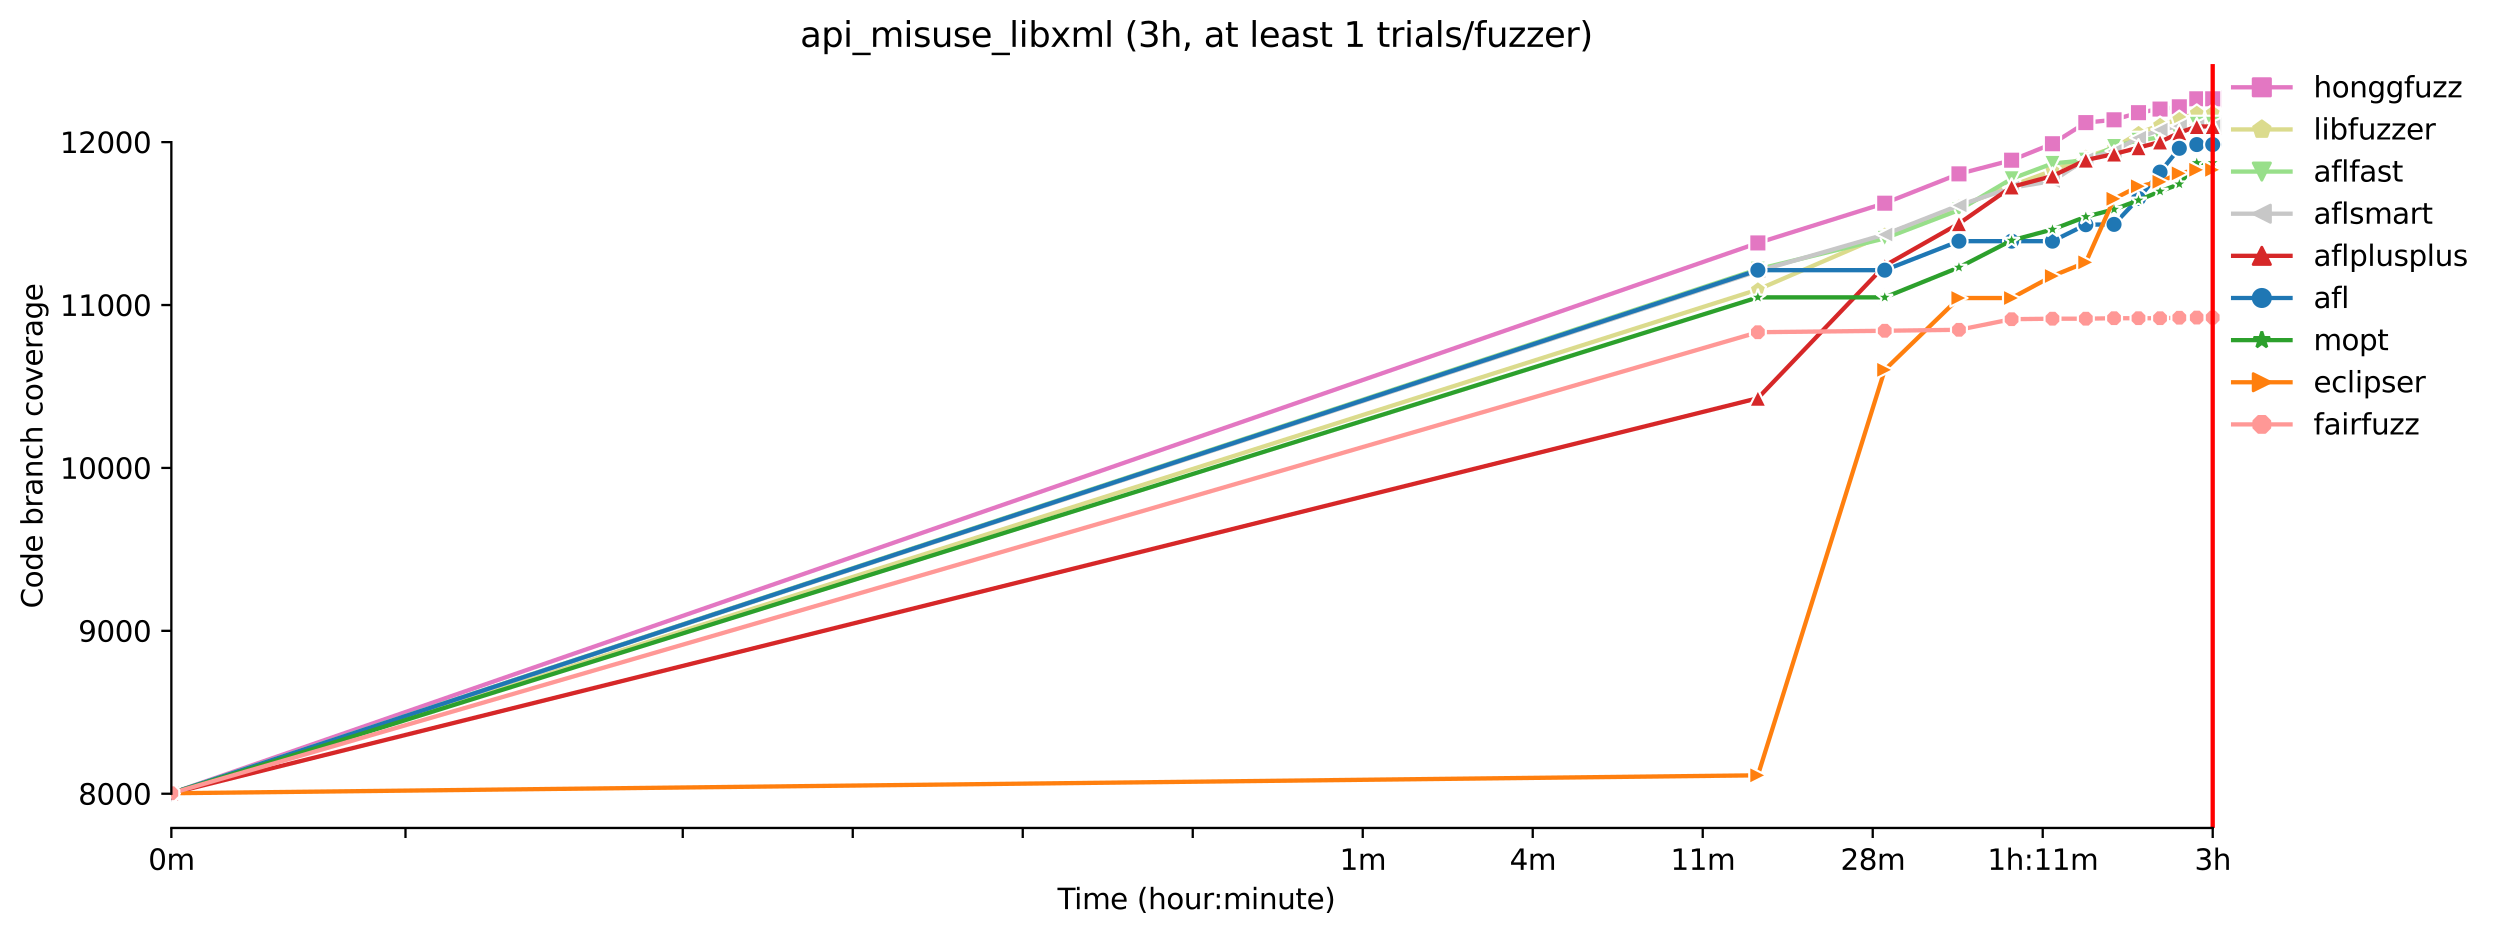 <?xml version="1.0" encoding="utf-8" standalone="no"?>
<!DOCTYPE svg PUBLIC "-//W3C//DTD SVG 1.1//EN"
  "http://www.w3.org/Graphics/SVG/1.1/DTD/svg11.dtd">
<svg xmlns:xlink="http://www.w3.org/1999/xlink" width="870.904pt" height="325.986pt" viewBox="0 0 870.904 325.986" xmlns="http://www.w3.org/2000/svg" version="1.1">
 <defs>
  <style type="text/css">*{stroke-linejoin: round; stroke-linecap: butt}</style>
 </defs>
 <g id="figure_1">
  <g id="patch_1">
   <path d="M 0 325.986 
L 870.904 325.986 
L 870.904 0 
L 0 0 
z
" style="fill: #ffffff"/>
  </g>
  <g id="axes_1">
   <g id="patch_2">
    <path d="M 59.691 288.43 
L 773.931 288.43 
L 773.931 22.318 
L 59.691 22.318 
z
" style="fill: #ffffff"/>
   </g>
   <g id="PolyCollection_1"/>
   <g id="PolyCollection_2"/>
   <g id="PolyCollection_3"/>
   <g id="PolyCollection_4"/>
   <g id="PolyCollection_5"/>
   <g id="PolyCollection_6"/>
   <g id="PolyCollection_7"/>
   <g id="PolyCollection_8"/>
   <g id="PolyCollection_9"/>
   <g id="matplotlib.axis_1">
    <g id="xtick_1">
     <g id="line2d_1">
      <defs>
       <path id="m1c92113484" d="M 0 0 
L 0 3.5 
" style="stroke: #000000; stroke-width: 0.8"/>
      </defs>
      <g>
       <use xlink:href="#m1c92113484" x="59.691" y="288.43" style="stroke: #000000; stroke-width: 0.8"/>
      </g>
     </g>
     <g id="text_1">
      <!-- 0m -->
      <g transform="translate(51.639 303.029) scale(0.1 -0.1)">
       <defs>
        <path id="DejaVuSans-30" d="M 2034 4250 
Q 1547 4250 1301 3770 
Q 1056 3291 1056 2328 
Q 1056 1369 1301 889 
Q 1547 409 2034 409 
Q 2525 409 2770 889 
Q 3016 1369 3016 2328 
Q 3016 3291 2770 3770 
Q 2525 4250 2034 4250 
z
M 2034 4750 
Q 2819 4750 3233 4129 
Q 3647 3509 3647 2328 
Q 3647 1150 3233 529 
Q 2819 -91 2034 -91 
Q 1250 -91 836 529 
Q 422 1150 422 2328 
Q 422 3509 836 4129 
Q 1250 4750 2034 4750 
z
" transform="scale(0.016)"/>
        <path id="DejaVuSans-6d" d="M 3328 2828 
Q 3544 3216 3844 3400 
Q 4144 3584 4550 3584 
Q 5097 3584 5394 3201 
Q 5691 2819 5691 2113 
L 5691 0 
L 5113 0 
L 5113 2094 
Q 5113 2597 4934 2840 
Q 4756 3084 4391 3084 
Q 3944 3084 3684 2787 
Q 3425 2491 3425 1978 
L 3425 0 
L 2847 0 
L 2847 2094 
Q 2847 2600 2669 2842 
Q 2491 3084 2119 3084 
Q 1678 3084 1418 2786 
Q 1159 2488 1159 1978 
L 1159 0 
L 581 0 
L 581 3500 
L 1159 3500 
L 1159 2956 
Q 1356 3278 1631 3431 
Q 1906 3584 2284 3584 
Q 2666 3584 2933 3390 
Q 3200 3197 3328 2828 
z
" transform="scale(0.016)"/>
       </defs>
       <use xlink:href="#DejaVuSans-30"/>
       <use xlink:href="#DejaVuSans-6d" x="63.623"/>
      </g>
     </g>
    </g>
    <g id="xtick_2">
     <g id="line2d_2">
      <g>
       <use xlink:href="#m1c92113484" x="141.258" y="288.43" style="stroke: #000000; stroke-width: 0.8"/>
      </g>
     </g>
    </g>
    <g id="xtick_3">
     <g id="line2d_3">
      <g>
       <use xlink:href="#m1c92113484" x="237.847" y="288.43" style="stroke: #000000; stroke-width: 0.8"/>
      </g>
     </g>
    </g>
    <g id="xtick_4">
     <g id="line2d_4">
      <g>
       <use xlink:href="#m1c92113484" x="297.067" y="288.43" style="stroke: #000000; stroke-width: 0.8"/>
      </g>
     </g>
    </g>
    <g id="xtick_5">
     <g id="line2d_5">
      <g>
       <use xlink:href="#m1c92113484" x="356.287" y="288.43" style="stroke: #000000; stroke-width: 0.8"/>
      </g>
     </g>
    </g>
    <g id="xtick_6">
     <g id="line2d_6">
      <g>
       <use xlink:href="#m1c92113484" x="415.507" y="288.43" style="stroke: #000000; stroke-width: 0.8"/>
      </g>
     </g>
    </g>
    <g id="xtick_7">
     <g id="line2d_7">
      <g>
       <use xlink:href="#m1c92113484" x="474.727" y="288.43" style="stroke: #000000; stroke-width: 0.8"/>
      </g>
     </g>
     <g id="text_2">
      <!-- 1m -->
      <g transform="translate(466.675 303.029) scale(0.1 -0.1)">
       <defs>
        <path id="DejaVuSans-31" d="M 794 531 
L 1825 531 
L 1825 4091 
L 703 3866 
L 703 4441 
L 1819 4666 
L 2450 4666 
L 2450 531 
L 3481 531 
L 3481 0 
L 794 0 
L 794 531 
z
" transform="scale(0.016)"/>
       </defs>
       <use xlink:href="#DejaVuSans-31"/>
       <use xlink:href="#DejaVuSans-6d" x="63.623"/>
      </g>
     </g>
    </g>
    <g id="xtick_8">
     <g id="line2d_8">
      <g>
       <use xlink:href="#m1c92113484" x="533.946" y="288.43" style="stroke: #000000; stroke-width: 0.8"/>
      </g>
     </g>
     <g id="text_3">
      <!-- 4m -->
      <g transform="translate(525.895 303.029) scale(0.1 -0.1)">
       <defs>
        <path id="DejaVuSans-34" d="M 2419 4116 
L 825 1625 
L 2419 1625 
L 2419 4116 
z
M 2253 4666 
L 3047 4666 
L 3047 1625 
L 3713 1625 
L 3713 1100 
L 3047 1100 
L 3047 0 
L 2419 0 
L 2419 1100 
L 313 1100 
L 313 1709 
L 2253 4666 
z
" transform="scale(0.016)"/>
       </defs>
       <use xlink:href="#DejaVuSans-34"/>
       <use xlink:href="#DejaVuSans-6d" x="63.623"/>
      </g>
     </g>
    </g>
    <g id="xtick_9">
     <g id="line2d_9">
      <g>
       <use xlink:href="#m1c92113484" x="593.166" y="288.43" style="stroke: #000000; stroke-width: 0.8"/>
      </g>
     </g>
     <g id="text_4">
      <!-- 11m -->
      <g transform="translate(581.933 303.029) scale(0.1 -0.1)">
       <use xlink:href="#DejaVuSans-31"/>
       <use xlink:href="#DejaVuSans-31" x="63.623"/>
       <use xlink:href="#DejaVuSans-6d" x="127.246"/>
      </g>
     </g>
    </g>
    <g id="xtick_10">
     <g id="line2d_10">
      <g>
       <use xlink:href="#m1c92113484" x="652.386" y="288.43" style="stroke: #000000; stroke-width: 0.8"/>
      </g>
     </g>
     <g id="text_5">
      <!-- 28m -->
      <g transform="translate(641.153 303.029) scale(0.1 -0.1)">
       <defs>
        <path id="DejaVuSans-32" d="M 1228 531 
L 3431 531 
L 3431 0 
L 469 0 
L 469 531 
Q 828 903 1448 1529 
Q 2069 2156 2228 2338 
Q 2531 2678 2651 2914 
Q 2772 3150 2772 3378 
Q 2772 3750 2511 3984 
Q 2250 4219 1831 4219 
Q 1534 4219 1204 4116 
Q 875 4013 500 3803 
L 500 4441 
Q 881 4594 1212 4672 
Q 1544 4750 1819 4750 
Q 2544 4750 2975 4387 
Q 3406 4025 3406 3419 
Q 3406 3131 3298 2873 
Q 3191 2616 2906 2266 
Q 2828 2175 2409 1742 
Q 1991 1309 1228 531 
z
" transform="scale(0.016)"/>
        <path id="DejaVuSans-38" d="M 2034 2216 
Q 1584 2216 1326 1975 
Q 1069 1734 1069 1313 
Q 1069 891 1326 650 
Q 1584 409 2034 409 
Q 2484 409 2743 651 
Q 3003 894 3003 1313 
Q 3003 1734 2745 1975 
Q 2488 2216 2034 2216 
z
M 1403 2484 
Q 997 2584 770 2862 
Q 544 3141 544 3541 
Q 544 4100 942 4425 
Q 1341 4750 2034 4750 
Q 2731 4750 3128 4425 
Q 3525 4100 3525 3541 
Q 3525 3141 3298 2862 
Q 3072 2584 2669 2484 
Q 3125 2378 3379 2068 
Q 3634 1759 3634 1313 
Q 3634 634 3220 271 
Q 2806 -91 2034 -91 
Q 1263 -91 848 271 
Q 434 634 434 1313 
Q 434 1759 690 2068 
Q 947 2378 1403 2484 
z
M 1172 3481 
Q 1172 3119 1398 2916 
Q 1625 2713 2034 2713 
Q 2441 2713 2670 2916 
Q 2900 3119 2900 3481 
Q 2900 3844 2670 4047 
Q 2441 4250 2034 4250 
Q 1625 4250 1398 4047 
Q 1172 3844 1172 3481 
z
" transform="scale(0.016)"/>
       </defs>
       <use xlink:href="#DejaVuSans-32"/>
       <use xlink:href="#DejaVuSans-38" x="63.623"/>
       <use xlink:href="#DejaVuSans-6d" x="127.246"/>
      </g>
     </g>
    </g>
    <g id="xtick_11">
     <g id="line2d_11">
      <g>
       <use xlink:href="#m1c92113484" x="711.606" y="288.43" style="stroke: #000000; stroke-width: 0.8"/>
      </g>
     </g>
     <g id="text_6">
      <!-- 1h:11m -->
      <g transform="translate(692.339 303.029) scale(0.1 -0.1)">
       <defs>
        <path id="DejaVuSans-68" d="M 3513 2113 
L 3513 0 
L 2938 0 
L 2938 2094 
Q 2938 2591 2744 2837 
Q 2550 3084 2163 3084 
Q 1697 3084 1428 2787 
Q 1159 2491 1159 1978 
L 1159 0 
L 581 0 
L 581 4863 
L 1159 4863 
L 1159 2956 
Q 1366 3272 1645 3428 
Q 1925 3584 2291 3584 
Q 2894 3584 3203 3211 
Q 3513 2838 3513 2113 
z
" transform="scale(0.016)"/>
        <path id="DejaVuSans-3a" d="M 750 794 
L 1409 794 
L 1409 0 
L 750 0 
L 750 794 
z
M 750 3309 
L 1409 3309 
L 1409 2516 
L 750 2516 
L 750 3309 
z
" transform="scale(0.016)"/>
       </defs>
       <use xlink:href="#DejaVuSans-31"/>
       <use xlink:href="#DejaVuSans-68" x="63.623"/>
       <use xlink:href="#DejaVuSans-3a" x="127.002"/>
       <use xlink:href="#DejaVuSans-31" x="160.693"/>
       <use xlink:href="#DejaVuSans-31" x="224.316"/>
       <use xlink:href="#DejaVuSans-6d" x="287.939"/>
      </g>
     </g>
    </g>
    <g id="xtick_12">
     <g id="line2d_12">
      <g>
       <use xlink:href="#m1c92113484" x="770.825" y="288.43" style="stroke: #000000; stroke-width: 0.8"/>
      </g>
     </g>
     <g id="text_7">
      <!-- 3h -->
      <g transform="translate(764.475 303.029) scale(0.1 -0.1)">
       <defs>
        <path id="DejaVuSans-33" d="M 2597 2516 
Q 3050 2419 3304 2112 
Q 3559 1806 3559 1356 
Q 3559 666 3084 287 
Q 2609 -91 1734 -91 
Q 1441 -91 1130 -33 
Q 819 25 488 141 
L 488 750 
Q 750 597 1062 519 
Q 1375 441 1716 441 
Q 2309 441 2620 675 
Q 2931 909 2931 1356 
Q 2931 1769 2642 2001 
Q 2353 2234 1838 2234 
L 1294 2234 
L 1294 2753 
L 1863 2753 
Q 2328 2753 2575 2939 
Q 2822 3125 2822 3475 
Q 2822 3834 2567 4026 
Q 2313 4219 1838 4219 
Q 1578 4219 1281 4162 
Q 984 4106 628 3988 
L 628 4550 
Q 988 4650 1302 4700 
Q 1616 4750 1894 4750 
Q 2613 4750 3031 4423 
Q 3450 4097 3450 3541 
Q 3450 3153 3228 2886 
Q 3006 2619 2597 2516 
z
" transform="scale(0.016)"/>
       </defs>
       <use xlink:href="#DejaVuSans-33"/>
       <use xlink:href="#DejaVuSans-68" x="63.623"/>
      </g>
     </g>
    </g>
    <g id="text_8">
     <!-- Time (hour:minute) -->
     <g transform="translate(368.404 316.707) scale(0.1 -0.1)">
      <defs>
       <path id="DejaVuSans-54" d="M -19 4666 
L 3928 4666 
L 3928 4134 
L 2272 4134 
L 2272 0 
L 1638 0 
L 1638 4134 
L -19 4134 
L -19 4666 
z
" transform="scale(0.016)"/>
       <path id="DejaVuSans-69" d="M 603 3500 
L 1178 3500 
L 1178 0 
L 603 0 
L 603 3500 
z
M 603 4863 
L 1178 4863 
L 1178 4134 
L 603 4134 
L 603 4863 
z
" transform="scale(0.016)"/>
       <path id="DejaVuSans-65" d="M 3597 1894 
L 3597 1613 
L 953 1613 
Q 991 1019 1311 708 
Q 1631 397 2203 397 
Q 2534 397 2845 478 
Q 3156 559 3463 722 
L 3463 178 
Q 3153 47 2828 -22 
Q 2503 -91 2169 -91 
Q 1331 -91 842 396 
Q 353 884 353 1716 
Q 353 2575 817 3079 
Q 1281 3584 2069 3584 
Q 2775 3584 3186 3129 
Q 3597 2675 3597 1894 
z
M 3022 2063 
Q 3016 2534 2758 2815 
Q 2500 3097 2075 3097 
Q 1594 3097 1305 2825 
Q 1016 2553 972 2059 
L 3022 2063 
z
" transform="scale(0.016)"/>
       <path id="DejaVuSans-20" transform="scale(0.016)"/>
       <path id="DejaVuSans-28" d="M 1984 4856 
Q 1566 4138 1362 3434 
Q 1159 2731 1159 2009 
Q 1159 1288 1364 580 
Q 1569 -128 1984 -844 
L 1484 -844 
Q 1016 -109 783 600 
Q 550 1309 550 2009 
Q 550 2706 781 3412 
Q 1013 4119 1484 4856 
L 1984 4856 
z
" transform="scale(0.016)"/>
       <path id="DejaVuSans-6f" d="M 1959 3097 
Q 1497 3097 1228 2736 
Q 959 2375 959 1747 
Q 959 1119 1226 758 
Q 1494 397 1959 397 
Q 2419 397 2687 759 
Q 2956 1122 2956 1747 
Q 2956 2369 2687 2733 
Q 2419 3097 1959 3097 
z
M 1959 3584 
Q 2709 3584 3137 3096 
Q 3566 2609 3566 1747 
Q 3566 888 3137 398 
Q 2709 -91 1959 -91 
Q 1206 -91 779 398 
Q 353 888 353 1747 
Q 353 2609 779 3096 
Q 1206 3584 1959 3584 
z
" transform="scale(0.016)"/>
       <path id="DejaVuSans-75" d="M 544 1381 
L 544 3500 
L 1119 3500 
L 1119 1403 
Q 1119 906 1312 657 
Q 1506 409 1894 409 
Q 2359 409 2629 706 
Q 2900 1003 2900 1516 
L 2900 3500 
L 3475 3500 
L 3475 0 
L 2900 0 
L 2900 538 
Q 2691 219 2414 64 
Q 2138 -91 1772 -91 
Q 1169 -91 856 284 
Q 544 659 544 1381 
z
M 1991 3584 
L 1991 3584 
z
" transform="scale(0.016)"/>
       <path id="DejaVuSans-72" d="M 2631 2963 
Q 2534 3019 2420 3045 
Q 2306 3072 2169 3072 
Q 1681 3072 1420 2755 
Q 1159 2438 1159 1844 
L 1159 0 
L 581 0 
L 581 3500 
L 1159 3500 
L 1159 2956 
Q 1341 3275 1631 3429 
Q 1922 3584 2338 3584 
Q 2397 3584 2469 3576 
Q 2541 3569 2628 3553 
L 2631 2963 
z
" transform="scale(0.016)"/>
       <path id="DejaVuSans-6e" d="M 3513 2113 
L 3513 0 
L 2938 0 
L 2938 2094 
Q 2938 2591 2744 2837 
Q 2550 3084 2163 3084 
Q 1697 3084 1428 2787 
Q 1159 2491 1159 1978 
L 1159 0 
L 581 0 
L 581 3500 
L 1159 3500 
L 1159 2956 
Q 1366 3272 1645 3428 
Q 1925 3584 2291 3584 
Q 2894 3584 3203 3211 
Q 3513 2838 3513 2113 
z
" transform="scale(0.016)"/>
       <path id="DejaVuSans-74" d="M 1172 4494 
L 1172 3500 
L 2356 3500 
L 2356 3053 
L 1172 3053 
L 1172 1153 
Q 1172 725 1289 603 
Q 1406 481 1766 481 
L 2356 481 
L 2356 0 
L 1766 0 
Q 1100 0 847 248 
Q 594 497 594 1153 
L 594 3053 
L 172 3053 
L 172 3500 
L 594 3500 
L 594 4494 
L 1172 4494 
z
" transform="scale(0.016)"/>
       <path id="DejaVuSans-29" d="M 513 4856 
L 1013 4856 
Q 1481 4119 1714 3412 
Q 1947 2706 1947 2009 
Q 1947 1309 1714 600 
Q 1481 -109 1013 -844 
L 513 -844 
Q 928 -128 1133 580 
Q 1338 1288 1338 2009 
Q 1338 2731 1133 3434 
Q 928 4138 513 4856 
z
" transform="scale(0.016)"/>
      </defs>
      <use xlink:href="#DejaVuSans-54"/>
      <use xlink:href="#DejaVuSans-69" x="57.959"/>
      <use xlink:href="#DejaVuSans-6d" x="85.742"/>
      <use xlink:href="#DejaVuSans-65" x="183.154"/>
      <use xlink:href="#DejaVuSans-20" x="244.678"/>
      <use xlink:href="#DejaVuSans-28" x="276.465"/>
      <use xlink:href="#DejaVuSans-68" x="315.479"/>
      <use xlink:href="#DejaVuSans-6f" x="378.857"/>
      <use xlink:href="#DejaVuSans-75" x="440.039"/>
      <use xlink:href="#DejaVuSans-72" x="503.418"/>
      <use xlink:href="#DejaVuSans-3a" x="542.781"/>
      <use xlink:href="#DejaVuSans-6d" x="576.473"/>
      <use xlink:href="#DejaVuSans-69" x="673.885"/>
      <use xlink:href="#DejaVuSans-6e" x="701.668"/>
      <use xlink:href="#DejaVuSans-75" x="765.047"/>
      <use xlink:href="#DejaVuSans-74" x="828.426"/>
      <use xlink:href="#DejaVuSans-65" x="867.635"/>
      <use xlink:href="#DejaVuSans-29" x="929.158"/>
     </g>
    </g>
   </g>
   <g id="matplotlib.axis_2">
    <g id="ytick_1">
     <g id="line2d_13">
      <defs>
       <path id="m654daf5800" d="M 0 0 
L -3.5 0 
" style="stroke: #000000; stroke-width: 0.8"/>
      </defs>
      <g>
       <use xlink:href="#m654daf5800" x="59.691" y="276.504" style="stroke: #000000; stroke-width: 0.8"/>
      </g>
     </g>
     <g id="text_9">
      <!-- 8000 -->
      <g transform="translate(27.241 280.304) scale(0.1 -0.1)">
       <use xlink:href="#DejaVuSans-38"/>
       <use xlink:href="#DejaVuSans-30" x="63.623"/>
       <use xlink:href="#DejaVuSans-30" x="127.246"/>
       <use xlink:href="#DejaVuSans-30" x="190.869"/>
      </g>
     </g>
    </g>
    <g id="ytick_2">
     <g id="line2d_14">
      <g>
       <use xlink:href="#m654daf5800" x="59.691" y="219.756" style="stroke: #000000; stroke-width: 0.8"/>
      </g>
     </g>
     <g id="text_10">
      <!-- 9000 -->
      <g transform="translate(27.241 223.555) scale(0.1 -0.1)">
       <defs>
        <path id="DejaVuSans-39" d="M 703 97 
L 703 672 
Q 941 559 1184 500 
Q 1428 441 1663 441 
Q 2288 441 2617 861 
Q 2947 1281 2994 2138 
Q 2813 1869 2534 1725 
Q 2256 1581 1919 1581 
Q 1219 1581 811 2004 
Q 403 2428 403 3163 
Q 403 3881 828 4315 
Q 1253 4750 1959 4750 
Q 2769 4750 3195 4129 
Q 3622 3509 3622 2328 
Q 3622 1225 3098 567 
Q 2575 -91 1691 -91 
Q 1453 -91 1209 -44 
Q 966 3 703 97 
z
M 1959 2075 
Q 2384 2075 2632 2365 
Q 2881 2656 2881 3163 
Q 2881 3666 2632 3958 
Q 2384 4250 1959 4250 
Q 1534 4250 1286 3958 
Q 1038 3666 1038 3163 
Q 1038 2656 1286 2365 
Q 1534 2075 1959 2075 
z
" transform="scale(0.016)"/>
       </defs>
       <use xlink:href="#DejaVuSans-39"/>
       <use xlink:href="#DejaVuSans-30" x="63.623"/>
       <use xlink:href="#DejaVuSans-30" x="127.246"/>
       <use xlink:href="#DejaVuSans-30" x="190.869"/>
      </g>
     </g>
    </g>
    <g id="ytick_3">
     <g id="line2d_15">
      <g>
       <use xlink:href="#m654daf5800" x="59.691" y="163.007" style="stroke: #000000; stroke-width: 0.8"/>
      </g>
     </g>
     <g id="text_11">
      <!-- 10000 -->
      <g transform="translate(20.878 166.806) scale(0.1 -0.1)">
       <use xlink:href="#DejaVuSans-31"/>
       <use xlink:href="#DejaVuSans-30" x="63.623"/>
       <use xlink:href="#DejaVuSans-30" x="127.246"/>
       <use xlink:href="#DejaVuSans-30" x="190.869"/>
       <use xlink:href="#DejaVuSans-30" x="254.492"/>
      </g>
     </g>
    </g>
    <g id="ytick_4">
     <g id="line2d_16">
      <g>
       <use xlink:href="#m654daf5800" x="59.691" y="106.258" style="stroke: #000000; stroke-width: 0.8"/>
      </g>
     </g>
     <g id="text_12">
      <!-- 11000 -->
      <g transform="translate(20.878 110.057) scale(0.1 -0.1)">
       <use xlink:href="#DejaVuSans-31"/>
       <use xlink:href="#DejaVuSans-31" x="63.623"/>
       <use xlink:href="#DejaVuSans-30" x="127.246"/>
       <use xlink:href="#DejaVuSans-30" x="190.869"/>
       <use xlink:href="#DejaVuSans-30" x="254.492"/>
      </g>
     </g>
    </g>
    <g id="ytick_5">
     <g id="line2d_17">
      <g>
       <use xlink:href="#m654daf5800" x="59.691" y="49.509" style="stroke: #000000; stroke-width: 0.8"/>
      </g>
     </g>
     <g id="text_13">
      <!-- 12000 -->
      <g transform="translate(20.878 53.309) scale(0.1 -0.1)">
       <use xlink:href="#DejaVuSans-31"/>
       <use xlink:href="#DejaVuSans-32" x="63.623"/>
       <use xlink:href="#DejaVuSans-30" x="127.246"/>
       <use xlink:href="#DejaVuSans-30" x="190.869"/>
       <use xlink:href="#DejaVuSans-30" x="254.492"/>
      </g>
     </g>
    </g>
    <g id="text_14">
     <!-- Code branch coverage -->
     <g transform="translate(14.798 211.949) rotate(-90) scale(0.1 -0.1)">
      <defs>
       <path id="DejaVuSans-43" d="M 4122 4306 
L 4122 3641 
Q 3803 3938 3442 4084 
Q 3081 4231 2675 4231 
Q 1875 4231 1450 3742 
Q 1025 3253 1025 2328 
Q 1025 1406 1450 917 
Q 1875 428 2675 428 
Q 3081 428 3442 575 
Q 3803 722 4122 1019 
L 4122 359 
Q 3791 134 3420 21 
Q 3050 -91 2638 -91 
Q 1578 -91 968 557 
Q 359 1206 359 2328 
Q 359 3453 968 4101 
Q 1578 4750 2638 4750 
Q 3056 4750 3426 4639 
Q 3797 4528 4122 4306 
z
" transform="scale(0.016)"/>
       <path id="DejaVuSans-64" d="M 2906 2969 
L 2906 4863 
L 3481 4863 
L 3481 0 
L 2906 0 
L 2906 525 
Q 2725 213 2448 61 
Q 2172 -91 1784 -91 
Q 1150 -91 751 415 
Q 353 922 353 1747 
Q 353 2572 751 3078 
Q 1150 3584 1784 3584 
Q 2172 3584 2448 3432 
Q 2725 3281 2906 2969 
z
M 947 1747 
Q 947 1113 1208 752 
Q 1469 391 1925 391 
Q 2381 391 2643 752 
Q 2906 1113 2906 1747 
Q 2906 2381 2643 2742 
Q 2381 3103 1925 3103 
Q 1469 3103 1208 2742 
Q 947 2381 947 1747 
z
" transform="scale(0.016)"/>
       <path id="DejaVuSans-62" d="M 3116 1747 
Q 3116 2381 2855 2742 
Q 2594 3103 2138 3103 
Q 1681 3103 1420 2742 
Q 1159 2381 1159 1747 
Q 1159 1113 1420 752 
Q 1681 391 2138 391 
Q 2594 391 2855 752 
Q 3116 1113 3116 1747 
z
M 1159 2969 
Q 1341 3281 1617 3432 
Q 1894 3584 2278 3584 
Q 2916 3584 3314 3078 
Q 3713 2572 3713 1747 
Q 3713 922 3314 415 
Q 2916 -91 2278 -91 
Q 1894 -91 1617 61 
Q 1341 213 1159 525 
L 1159 0 
L 581 0 
L 581 4863 
L 1159 4863 
L 1159 2969 
z
" transform="scale(0.016)"/>
       <path id="DejaVuSans-61" d="M 2194 1759 
Q 1497 1759 1228 1600 
Q 959 1441 959 1056 
Q 959 750 1161 570 
Q 1363 391 1709 391 
Q 2188 391 2477 730 
Q 2766 1069 2766 1631 
L 2766 1759 
L 2194 1759 
z
M 3341 1997 
L 3341 0 
L 2766 0 
L 2766 531 
Q 2569 213 2275 61 
Q 1981 -91 1556 -91 
Q 1019 -91 701 211 
Q 384 513 384 1019 
Q 384 1609 779 1909 
Q 1175 2209 1959 2209 
L 2766 2209 
L 2766 2266 
Q 2766 2663 2505 2880 
Q 2244 3097 1772 3097 
Q 1472 3097 1187 3025 
Q 903 2953 641 2809 
L 641 3341 
Q 956 3463 1253 3523 
Q 1550 3584 1831 3584 
Q 2591 3584 2966 3190 
Q 3341 2797 3341 1997 
z
" transform="scale(0.016)"/>
       <path id="DejaVuSans-63" d="M 3122 3366 
L 3122 2828 
Q 2878 2963 2633 3030 
Q 2388 3097 2138 3097 
Q 1578 3097 1268 2742 
Q 959 2388 959 1747 
Q 959 1106 1268 751 
Q 1578 397 2138 397 
Q 2388 397 2633 464 
Q 2878 531 3122 666 
L 3122 134 
Q 2881 22 2623 -34 
Q 2366 -91 2075 -91 
Q 1284 -91 818 406 
Q 353 903 353 1747 
Q 353 2603 823 3093 
Q 1294 3584 2113 3584 
Q 2378 3584 2631 3529 
Q 2884 3475 3122 3366 
z
" transform="scale(0.016)"/>
       <path id="DejaVuSans-76" d="M 191 3500 
L 800 3500 
L 1894 563 
L 2988 3500 
L 3597 3500 
L 2284 0 
L 1503 0 
L 191 3500 
z
" transform="scale(0.016)"/>
       <path id="DejaVuSans-67" d="M 2906 1791 
Q 2906 2416 2648 2759 
Q 2391 3103 1925 3103 
Q 1463 3103 1205 2759 
Q 947 2416 947 1791 
Q 947 1169 1205 825 
Q 1463 481 1925 481 
Q 2391 481 2648 825 
Q 2906 1169 2906 1791 
z
M 3481 434 
Q 3481 -459 3084 -895 
Q 2688 -1331 1869 -1331 
Q 1566 -1331 1297 -1286 
Q 1028 -1241 775 -1147 
L 775 -588 
Q 1028 -725 1275 -790 
Q 1522 -856 1778 -856 
Q 2344 -856 2625 -561 
Q 2906 -266 2906 331 
L 2906 616 
Q 2728 306 2450 153 
Q 2172 0 1784 0 
Q 1141 0 747 490 
Q 353 981 353 1791 
Q 353 2603 747 3093 
Q 1141 3584 1784 3584 
Q 2172 3584 2450 3431 
Q 2728 3278 2906 2969 
L 2906 3500 
L 3481 3500 
L 3481 434 
z
" transform="scale(0.016)"/>
      </defs>
      <use xlink:href="#DejaVuSans-43"/>
      <use xlink:href="#DejaVuSans-6f" x="69.824"/>
      <use xlink:href="#DejaVuSans-64" x="131.006"/>
      <use xlink:href="#DejaVuSans-65" x="194.482"/>
      <use xlink:href="#DejaVuSans-20" x="256.006"/>
      <use xlink:href="#DejaVuSans-62" x="287.793"/>
      <use xlink:href="#DejaVuSans-72" x="351.27"/>
      <use xlink:href="#DejaVuSans-61" x="392.383"/>
      <use xlink:href="#DejaVuSans-6e" x="453.662"/>
      <use xlink:href="#DejaVuSans-63" x="517.041"/>
      <use xlink:href="#DejaVuSans-68" x="572.021"/>
      <use xlink:href="#DejaVuSans-20" x="635.4"/>
      <use xlink:href="#DejaVuSans-63" x="667.188"/>
      <use xlink:href="#DejaVuSans-6f" x="722.168"/>
      <use xlink:href="#DejaVuSans-76" x="783.35"/>
      <use xlink:href="#DejaVuSans-65" x="842.529"/>
      <use xlink:href="#DejaVuSans-72" x="904.053"/>
      <use xlink:href="#DejaVuSans-61" x="945.166"/>
      <use xlink:href="#DejaVuSans-67" x="1006.445"/>
      <use xlink:href="#DejaVuSans-65" x="1069.922"/>
     </g>
    </g>
   </g>
   <g id="line2d_18">
    <path d="M 59.691 276.334 
L 612.373 84.637 
L 656.571 70.79 
L 682.424 60.575 
L 700.768 55.808 
L 714.997 50.077 
L 726.622 42.699 
L 736.451 41.735 
L 744.966 39.238 
L 752.476 37.989 
L 759.194 37.195 
L 765.271 34.414 
L 770.82 34.414 
" clip-path="url(#p1333d1037d)" style="fill: none; stroke: #e377c2; stroke-width: 1.5; stroke-linecap: square"/>
    <defs>
     <path id="m74ff584b67" d="M -3 3 
L 3 3 
L 3 -3 
L -3 -3 
z
" style="stroke: #ffffff; stroke-width: 0.75; stroke-linejoin: miter"/>
    </defs>
    <g clip-path="url(#p1333d1037d)">
     <use xlink:href="#m74ff584b67" x="59.691" y="276.334" style="fill: #e377c2; stroke: #ffffff; stroke-width: 0.75; stroke-linejoin: miter"/>
     <use xlink:href="#m74ff584b67" x="612.373" y="84.637" style="fill: #e377c2; stroke: #ffffff; stroke-width: 0.75; stroke-linejoin: miter"/>
     <use xlink:href="#m74ff584b67" x="656.571" y="70.79" style="fill: #e377c2; stroke: #ffffff; stroke-width: 0.75; stroke-linejoin: miter"/>
     <use xlink:href="#m74ff584b67" x="682.424" y="60.575" style="fill: #e377c2; stroke: #ffffff; stroke-width: 0.75; stroke-linejoin: miter"/>
     <use xlink:href="#m74ff584b67" x="700.768" y="55.808" style="fill: #e377c2; stroke: #ffffff; stroke-width: 0.75; stroke-linejoin: miter"/>
     <use xlink:href="#m74ff584b67" x="714.997" y="50.077" style="fill: #e377c2; stroke: #ffffff; stroke-width: 0.75; stroke-linejoin: miter"/>
     <use xlink:href="#m74ff584b67" x="726.622" y="42.699" style="fill: #e377c2; stroke: #ffffff; stroke-width: 0.75; stroke-linejoin: miter"/>
     <use xlink:href="#m74ff584b67" x="736.451" y="41.735" style="fill: #e377c2; stroke: #ffffff; stroke-width: 0.75; stroke-linejoin: miter"/>
     <use xlink:href="#m74ff584b67" x="744.966" y="39.238" style="fill: #e377c2; stroke: #ffffff; stroke-width: 0.75; stroke-linejoin: miter"/>
     <use xlink:href="#m74ff584b67" x="752.476" y="37.989" style="fill: #e377c2; stroke: #ffffff; stroke-width: 0.75; stroke-linejoin: miter"/>
     <use xlink:href="#m74ff584b67" x="759.194" y="37.195" style="fill: #e377c2; stroke: #ffffff; stroke-width: 0.75; stroke-linejoin: miter"/>
     <use xlink:href="#m74ff584b67" x="765.271" y="34.414" style="fill: #e377c2; stroke: #ffffff; stroke-width: 0.75; stroke-linejoin: miter"/>
     <use xlink:href="#m74ff584b67" x="770.82" y="34.414" style="fill: #e377c2; stroke: #ffffff; stroke-width: 0.75; stroke-linejoin: miter"/>
    </g>
   </g>
   <g id="line2d_19">
    <path d="M 59.691 276.334 
L 612.373 100.867 
L 656.571 81.799 
L 682.424 72.039 
L 700.768 64.661 
L 714.997 59.44 
L 726.622 54.673 
L 736.451 51.496 
L 744.966 46.388 
L 752.476 43.551 
L 759.194 41.508 
L 765.271 39.351 
L 770.82 39.351 
" clip-path="url(#p1333d1037d)" style="fill: none; stroke: #dbdb8d; stroke-width: 1.5; stroke-linecap: square"/>
    <defs>
     <path id="m97a1f12d05" d="M 0 -3 
L -2.853 -0.927 
L -1.763 2.427 
L 1.763 2.427 
L 2.853 -0.927 
z
" style="stroke: #ffffff; stroke-width: 0.75; stroke-linejoin: miter"/>
    </defs>
    <g clip-path="url(#p1333d1037d)">
     <use xlink:href="#m97a1f12d05" x="59.691" y="276.334" style="fill: #dbdb8d; stroke: #ffffff; stroke-width: 0.75; stroke-linejoin: miter"/>
     <use xlink:href="#m97a1f12d05" x="612.373" y="100.867" style="fill: #dbdb8d; stroke: #ffffff; stroke-width: 0.75; stroke-linejoin: miter"/>
     <use xlink:href="#m97a1f12d05" x="656.571" y="81.799" style="fill: #dbdb8d; stroke: #ffffff; stroke-width: 0.75; stroke-linejoin: miter"/>
     <use xlink:href="#m97a1f12d05" x="682.424" y="72.039" style="fill: #dbdb8d; stroke: #ffffff; stroke-width: 0.75; stroke-linejoin: miter"/>
     <use xlink:href="#m97a1f12d05" x="700.768" y="64.661" style="fill: #dbdb8d; stroke: #ffffff; stroke-width: 0.75; stroke-linejoin: miter"/>
     <use xlink:href="#m97a1f12d05" x="714.997" y="59.44" style="fill: #dbdb8d; stroke: #ffffff; stroke-width: 0.75; stroke-linejoin: miter"/>
     <use xlink:href="#m97a1f12d05" x="726.622" y="54.673" style="fill: #dbdb8d; stroke: #ffffff; stroke-width: 0.75; stroke-linejoin: miter"/>
     <use xlink:href="#m97a1f12d05" x="736.451" y="51.496" style="fill: #dbdb8d; stroke: #ffffff; stroke-width: 0.75; stroke-linejoin: miter"/>
     <use xlink:href="#m97a1f12d05" x="744.966" y="46.388" style="fill: #dbdb8d; stroke: #ffffff; stroke-width: 0.75; stroke-linejoin: miter"/>
     <use xlink:href="#m97a1f12d05" x="752.476" y="43.551" style="fill: #dbdb8d; stroke: #ffffff; stroke-width: 0.75; stroke-linejoin: miter"/>
     <use xlink:href="#m97a1f12d05" x="759.194" y="41.508" style="fill: #dbdb8d; stroke: #ffffff; stroke-width: 0.75; stroke-linejoin: miter"/>
     <use xlink:href="#m97a1f12d05" x="765.271" y="39.351" style="fill: #dbdb8d; stroke: #ffffff; stroke-width: 0.75; stroke-linejoin: miter"/>
     <use xlink:href="#m97a1f12d05" x="770.82" y="39.351" style="fill: #dbdb8d; stroke: #ffffff; stroke-width: 0.75; stroke-linejoin: miter"/>
    </g>
   </g>
   <g id="line2d_20">
    <path d="M 59.691 276.334 
L 612.373 93.773 
L 656.571 83.048 
L 682.424 73.174 
L 700.768 62.278 
L 714.997 56.943 
L 726.622 55.808 
L 736.451 51.042 
L 744.966 48.885 
L 752.476 47.864 
L 759.194 47.637 
L 765.271 43.324 
L 770.82 43.324 
" clip-path="url(#p1333d1037d)" style="fill: none; stroke: #98df8a; stroke-width: 1.5; stroke-linecap: square"/>
    <defs>
     <path id="mc049a600b4" d="M -0 3 
L 3 -3 
L -3 -3 
z
" style="stroke: #ffffff; stroke-width: 0.75; stroke-linejoin: miter"/>
    </defs>
    <g clip-path="url(#p1333d1037d)">
     <use xlink:href="#mc049a600b4" x="59.691" y="276.334" style="fill: #98df8a; stroke: #ffffff; stroke-width: 0.75; stroke-linejoin: miter"/>
     <use xlink:href="#mc049a600b4" x="612.373" y="93.773" style="fill: #98df8a; stroke: #ffffff; stroke-width: 0.75; stroke-linejoin: miter"/>
     <use xlink:href="#mc049a600b4" x="656.571" y="83.048" style="fill: #98df8a; stroke: #ffffff; stroke-width: 0.75; stroke-linejoin: miter"/>
     <use xlink:href="#mc049a600b4" x="682.424" y="73.174" style="fill: #98df8a; stroke: #ffffff; stroke-width: 0.75; stroke-linejoin: miter"/>
     <use xlink:href="#mc049a600b4" x="700.768" y="62.278" style="fill: #98df8a; stroke: #ffffff; stroke-width: 0.75; stroke-linejoin: miter"/>
     <use xlink:href="#mc049a600b4" x="714.997" y="56.943" style="fill: #98df8a; stroke: #ffffff; stroke-width: 0.75; stroke-linejoin: miter"/>
     <use xlink:href="#mc049a600b4" x="726.622" y="55.808" style="fill: #98df8a; stroke: #ffffff; stroke-width: 0.75; stroke-linejoin: miter"/>
     <use xlink:href="#mc049a600b4" x="736.451" y="51.042" style="fill: #98df8a; stroke: #ffffff; stroke-width: 0.75; stroke-linejoin: miter"/>
     <use xlink:href="#mc049a600b4" x="744.966" y="48.885" style="fill: #98df8a; stroke: #ffffff; stroke-width: 0.75; stroke-linejoin: miter"/>
     <use xlink:href="#mc049a600b4" x="752.476" y="47.864" style="fill: #98df8a; stroke: #ffffff; stroke-width: 0.75; stroke-linejoin: miter"/>
     <use xlink:href="#mc049a600b4" x="759.194" y="47.637" style="fill: #98df8a; stroke: #ffffff; stroke-width: 0.75; stroke-linejoin: miter"/>
     <use xlink:href="#mc049a600b4" x="765.271" y="43.324" style="fill: #98df8a; stroke: #ffffff; stroke-width: 0.75; stroke-linejoin: miter"/>
     <use xlink:href="#mc049a600b4" x="770.82" y="43.324" style="fill: #98df8a; stroke: #ffffff; stroke-width: 0.75; stroke-linejoin: miter"/>
    </g>
   </g>
   <g id="line2d_21">
    <path d="M 59.691 276.334 
L 612.373 94.454 
L 656.571 81.686 
L 682.424 71.528 
L 700.768 65.399 
L 714.997 63.072 
L 726.622 55.468 
L 736.451 52.574 
L 744.966 47.977 
L 752.476 45.196 
L 759.194 43.948 
L 765.271 43.948 
L 770.82 43.948 
" clip-path="url(#p1333d1037d)" style="fill: none; stroke: #c7c7c7; stroke-width: 1.5; stroke-linecap: square"/>
    <defs>
     <path id="mcd19468ca4" d="M -3 -0 
L 3 3 
L 3 -3 
z
" style="stroke: #ffffff; stroke-width: 0.75; stroke-linejoin: miter"/>
    </defs>
    <g clip-path="url(#p1333d1037d)">
     <use xlink:href="#mcd19468ca4" x="59.691" y="276.334" style="fill: #c7c7c7; stroke: #ffffff; stroke-width: 0.75; stroke-linejoin: miter"/>
     <use xlink:href="#mcd19468ca4" x="612.373" y="94.454" style="fill: #c7c7c7; stroke: #ffffff; stroke-width: 0.75; stroke-linejoin: miter"/>
     <use xlink:href="#mcd19468ca4" x="656.571" y="81.686" style="fill: #c7c7c7; stroke: #ffffff; stroke-width: 0.75; stroke-linejoin: miter"/>
     <use xlink:href="#mcd19468ca4" x="682.424" y="71.528" style="fill: #c7c7c7; stroke: #ffffff; stroke-width: 0.75; stroke-linejoin: miter"/>
     <use xlink:href="#mcd19468ca4" x="700.768" y="65.399" style="fill: #c7c7c7; stroke: #ffffff; stroke-width: 0.75; stroke-linejoin: miter"/>
     <use xlink:href="#mcd19468ca4" x="714.997" y="63.072" style="fill: #c7c7c7; stroke: #ffffff; stroke-width: 0.75; stroke-linejoin: miter"/>
     <use xlink:href="#mcd19468ca4" x="726.622" y="55.468" style="fill: #c7c7c7; stroke: #ffffff; stroke-width: 0.75; stroke-linejoin: miter"/>
     <use xlink:href="#mcd19468ca4" x="736.451" y="52.574" style="fill: #c7c7c7; stroke: #ffffff; stroke-width: 0.75; stroke-linejoin: miter"/>
     <use xlink:href="#mcd19468ca4" x="744.966" y="47.977" style="fill: #c7c7c7; stroke: #ffffff; stroke-width: 0.75; stroke-linejoin: miter"/>
     <use xlink:href="#mcd19468ca4" x="752.476" y="45.196" style="fill: #c7c7c7; stroke: #ffffff; stroke-width: 0.75; stroke-linejoin: miter"/>
     <use xlink:href="#mcd19468ca4" x="759.194" y="43.948" style="fill: #c7c7c7; stroke: #ffffff; stroke-width: 0.75; stroke-linejoin: miter"/>
     <use xlink:href="#mcd19468ca4" x="765.271" y="43.948" style="fill: #c7c7c7; stroke: #ffffff; stroke-width: 0.75; stroke-linejoin: miter"/>
     <use xlink:href="#mcd19468ca4" x="770.82" y="43.948" style="fill: #c7c7c7; stroke: #ffffff; stroke-width: 0.75; stroke-linejoin: miter"/>
    </g>
   </g>
   <g id="line2d_22">
    <path d="M 59.691 276.334 
L 612.373 138.718 
L 656.571 92.525 
L 682.424 77.884 
L 700.768 65.115 
L 714.997 61.313 
L 726.622 55.752 
L 736.451 53.652 
L 744.966 51.439 
L 752.476 49.453 
L 759.194 46.218 
L 765.271 44.061 
L 770.82 44.061 
" clip-path="url(#p1333d1037d)" style="fill: none; stroke: #d62728; stroke-width: 1.5; stroke-linecap: square"/>
    <defs>
     <path id="mdd0586b5ab" d="M 0 -3 
L -3 3 
L 3 3 
z
" style="stroke: #ffffff; stroke-width: 0.75; stroke-linejoin: miter"/>
    </defs>
    <g clip-path="url(#p1333d1037d)">
     <use xlink:href="#mdd0586b5ab" x="59.691" y="276.334" style="fill: #d62728; stroke: #ffffff; stroke-width: 0.75; stroke-linejoin: miter"/>
     <use xlink:href="#mdd0586b5ab" x="612.373" y="138.718" style="fill: #d62728; stroke: #ffffff; stroke-width: 0.75; stroke-linejoin: miter"/>
     <use xlink:href="#mdd0586b5ab" x="656.571" y="92.525" style="fill: #d62728; stroke: #ffffff; stroke-width: 0.75; stroke-linejoin: miter"/>
     <use xlink:href="#mdd0586b5ab" x="682.424" y="77.884" style="fill: #d62728; stroke: #ffffff; stroke-width: 0.75; stroke-linejoin: miter"/>
     <use xlink:href="#mdd0586b5ab" x="700.768" y="65.115" style="fill: #d62728; stroke: #ffffff; stroke-width: 0.75; stroke-linejoin: miter"/>
     <use xlink:href="#mdd0586b5ab" x="714.997" y="61.313" style="fill: #d62728; stroke: #ffffff; stroke-width: 0.75; stroke-linejoin: miter"/>
     <use xlink:href="#mdd0586b5ab" x="726.622" y="55.752" style="fill: #d62728; stroke: #ffffff; stroke-width: 0.75; stroke-linejoin: miter"/>
     <use xlink:href="#mdd0586b5ab" x="736.451" y="53.652" style="fill: #d62728; stroke: #ffffff; stroke-width: 0.75; stroke-linejoin: miter"/>
     <use xlink:href="#mdd0586b5ab" x="744.966" y="51.439" style="fill: #d62728; stroke: #ffffff; stroke-width: 0.75; stroke-linejoin: miter"/>
     <use xlink:href="#mdd0586b5ab" x="752.476" y="49.453" style="fill: #d62728; stroke: #ffffff; stroke-width: 0.75; stroke-linejoin: miter"/>
     <use xlink:href="#mdd0586b5ab" x="759.194" y="46.218" style="fill: #d62728; stroke: #ffffff; stroke-width: 0.75; stroke-linejoin: miter"/>
     <use xlink:href="#mdd0586b5ab" x="765.271" y="44.061" style="fill: #d62728; stroke: #ffffff; stroke-width: 0.75; stroke-linejoin: miter"/>
     <use xlink:href="#mdd0586b5ab" x="770.82" y="44.061" style="fill: #d62728; stroke: #ffffff; stroke-width: 0.75; stroke-linejoin: miter"/>
    </g>
   </g>
   <g id="line2d_23">
    <path d="M 59.691 276.334 
L 612.373 94.114 
L 656.571 94.114 
L 682.424 84.013 
L 700.768 84.013 
L 714.997 84.013 
L 726.622 78.281 
L 736.451 78.167 
L 744.966 69.144 
L 752.476 59.951 
L 759.194 51.666 
L 765.271 50.361 
L 770.82 50.361 
" clip-path="url(#p1333d1037d)" style="fill: none; stroke: #1f77b4; stroke-width: 1.5; stroke-linecap: square"/>
    <defs>
     <path id="m82e5805571" d="M 0 3 
C 0.796 3 1.559 2.684 2.121 2.121 
C 2.684 1.559 3 0.796 3 0 
C 3 -0.796 2.684 -1.559 2.121 -2.121 
C 1.559 -2.684 0.796 -3 0 -3 
C -0.796 -3 -1.559 -2.684 -2.121 -2.121 
C -2.684 -1.559 -3 -0.796 -3 0 
C -3 0.796 -2.684 1.559 -2.121 2.121 
C -1.559 2.684 -0.796 3 0 3 
z
" style="stroke: #ffffff; stroke-width: 0.75"/>
    </defs>
    <g clip-path="url(#p1333d1037d)">
     <use xlink:href="#m82e5805571" x="59.691" y="276.334" style="fill: #1f77b4; stroke: #ffffff; stroke-width: 0.75"/>
     <use xlink:href="#m82e5805571" x="612.373" y="94.114" style="fill: #1f77b4; stroke: #ffffff; stroke-width: 0.75"/>
     <use xlink:href="#m82e5805571" x="656.571" y="94.114" style="fill: #1f77b4; stroke: #ffffff; stroke-width: 0.75"/>
     <use xlink:href="#m82e5805571" x="682.424" y="84.013" style="fill: #1f77b4; stroke: #ffffff; stroke-width: 0.75"/>
     <use xlink:href="#m82e5805571" x="700.768" y="84.013" style="fill: #1f77b4; stroke: #ffffff; stroke-width: 0.75"/>
     <use xlink:href="#m82e5805571" x="714.997" y="84.013" style="fill: #1f77b4; stroke: #ffffff; stroke-width: 0.75"/>
     <use xlink:href="#m82e5805571" x="726.622" y="78.281" style="fill: #1f77b4; stroke: #ffffff; stroke-width: 0.75"/>
     <use xlink:href="#m82e5805571" x="736.451" y="78.167" style="fill: #1f77b4; stroke: #ffffff; stroke-width: 0.75"/>
     <use xlink:href="#m82e5805571" x="744.966" y="69.144" style="fill: #1f77b4; stroke: #ffffff; stroke-width: 0.75"/>
     <use xlink:href="#m82e5805571" x="752.476" y="59.951" style="fill: #1f77b4; stroke: #ffffff; stroke-width: 0.75"/>
     <use xlink:href="#m82e5805571" x="759.194" y="51.666" style="fill: #1f77b4; stroke: #ffffff; stroke-width: 0.75"/>
     <use xlink:href="#m82e5805571" x="765.271" y="50.361" style="fill: #1f77b4; stroke: #ffffff; stroke-width: 0.75"/>
     <use xlink:href="#m82e5805571" x="770.82" y="50.361" style="fill: #1f77b4; stroke: #ffffff; stroke-width: 0.75"/>
    </g>
   </g>
   <g id="line2d_24">
    <path d="M 59.691 276.334 
L 612.373 103.591 
L 656.571 103.591 
L 682.424 93.149 
L 700.768 83.729 
L 714.997 79.927 
L 726.622 75.5 
L 736.451 72.947 
L 744.966 69.769 
L 752.476 66.647 
L 759.194 64.15 
L 765.271 56.716 
L 770.82 56.716 
" clip-path="url(#p1333d1037d)" style="fill: none; stroke: #2ca02c; stroke-width: 1.5; stroke-linecap: square"/>
    <defs>
     <path id="mcb649d53cf" d="M 0 -3 
L -0.674 -0.927 
L -2.853 -0.927 
L -1.09 0.354 
L -1.763 2.427 
L -0 1.146 
L 1.763 2.427 
L 1.09 0.354 
L 2.853 -0.927 
L 0.674 -0.927 
z
" style="stroke: #ffffff; stroke-width: 0.75; stroke-linejoin: bevel"/>
    </defs>
    <g clip-path="url(#p1333d1037d)">
     <use xlink:href="#mcb649d53cf" x="59.691" y="276.334" style="fill: #2ca02c; stroke: #ffffff; stroke-width: 0.75; stroke-linejoin: bevel"/>
     <use xlink:href="#mcb649d53cf" x="612.373" y="103.591" style="fill: #2ca02c; stroke: #ffffff; stroke-width: 0.75; stroke-linejoin: bevel"/>
     <use xlink:href="#mcb649d53cf" x="656.571" y="103.591" style="fill: #2ca02c; stroke: #ffffff; stroke-width: 0.75; stroke-linejoin: bevel"/>
     <use xlink:href="#mcb649d53cf" x="682.424" y="93.149" style="fill: #2ca02c; stroke: #ffffff; stroke-width: 0.75; stroke-linejoin: bevel"/>
     <use xlink:href="#mcb649d53cf" x="700.768" y="83.729" style="fill: #2ca02c; stroke: #ffffff; stroke-width: 0.75; stroke-linejoin: bevel"/>
     <use xlink:href="#mcb649d53cf" x="714.997" y="79.927" style="fill: #2ca02c; stroke: #ffffff; stroke-width: 0.75; stroke-linejoin: bevel"/>
     <use xlink:href="#mcb649d53cf" x="726.622" y="75.5" style="fill: #2ca02c; stroke: #ffffff; stroke-width: 0.75; stroke-linejoin: bevel"/>
     <use xlink:href="#mcb649d53cf" x="736.451" y="72.947" style="fill: #2ca02c; stroke: #ffffff; stroke-width: 0.75; stroke-linejoin: bevel"/>
     <use xlink:href="#mcb649d53cf" x="744.966" y="69.769" style="fill: #2ca02c; stroke: #ffffff; stroke-width: 0.75; stroke-linejoin: bevel"/>
     <use xlink:href="#mcb649d53cf" x="752.476" y="66.647" style="fill: #2ca02c; stroke: #ffffff; stroke-width: 0.75; stroke-linejoin: bevel"/>
     <use xlink:href="#mcb649d53cf" x="759.194" y="64.15" style="fill: #2ca02c; stroke: #ffffff; stroke-width: 0.75; stroke-linejoin: bevel"/>
     <use xlink:href="#mcb649d53cf" x="765.271" y="56.716" style="fill: #2ca02c; stroke: #ffffff; stroke-width: 0.75; stroke-linejoin: bevel"/>
     <use xlink:href="#mcb649d53cf" x="770.82" y="56.716" style="fill: #2ca02c; stroke: #ffffff; stroke-width: 0.75; stroke-linejoin: bevel"/>
    </g>
   </g>
   <g id="line2d_25">
    <path d="M 59.691 276.334 
L 612.373 270.092 
L 656.571 128.844 
L 682.424 103.818 
L 700.768 103.818 
L 714.997 96.157 
L 726.622 91.39 
L 736.451 69.258 
L 744.966 64.888 
L 752.476 63.356 
L 759.194 60.405 
L 765.271 59.157 
L 770.82 59.157 
" clip-path="url(#p1333d1037d)" style="fill: none; stroke: #ff7f0e; stroke-width: 1.5; stroke-linecap: square"/>
    <defs>
     <path id="m0190db0495" d="M 3 0 
L -3 -3 
L -3 3 
z
" style="stroke: #ffffff; stroke-width: 0.75; stroke-linejoin: miter"/>
    </defs>
    <g clip-path="url(#p1333d1037d)">
     <use xlink:href="#m0190db0495" x="59.691" y="276.334" style="fill: #ff7f0e; stroke: #ffffff; stroke-width: 0.75; stroke-linejoin: miter"/>
     <use xlink:href="#m0190db0495" x="612.373" y="270.092" style="fill: #ff7f0e; stroke: #ffffff; stroke-width: 0.75; stroke-linejoin: miter"/>
     <use xlink:href="#m0190db0495" x="656.571" y="128.844" style="fill: #ff7f0e; stroke: #ffffff; stroke-width: 0.75; stroke-linejoin: miter"/>
     <use xlink:href="#m0190db0495" x="682.424" y="103.818" style="fill: #ff7f0e; stroke: #ffffff; stroke-width: 0.75; stroke-linejoin: miter"/>
     <use xlink:href="#m0190db0495" x="700.768" y="103.818" style="fill: #ff7f0e; stroke: #ffffff; stroke-width: 0.75; stroke-linejoin: miter"/>
     <use xlink:href="#m0190db0495" x="714.997" y="96.157" style="fill: #ff7f0e; stroke: #ffffff; stroke-width: 0.75; stroke-linejoin: miter"/>
     <use xlink:href="#m0190db0495" x="726.622" y="91.39" style="fill: #ff7f0e; stroke: #ffffff; stroke-width: 0.75; stroke-linejoin: miter"/>
     <use xlink:href="#m0190db0495" x="736.451" y="69.258" style="fill: #ff7f0e; stroke: #ffffff; stroke-width: 0.75; stroke-linejoin: miter"/>
     <use xlink:href="#m0190db0495" x="744.966" y="64.888" style="fill: #ff7f0e; stroke: #ffffff; stroke-width: 0.75; stroke-linejoin: miter"/>
     <use xlink:href="#m0190db0495" x="752.476" y="63.356" style="fill: #ff7f0e; stroke: #ffffff; stroke-width: 0.75; stroke-linejoin: miter"/>
     <use xlink:href="#m0190db0495" x="759.194" y="60.405" style="fill: #ff7f0e; stroke: #ffffff; stroke-width: 0.75; stroke-linejoin: miter"/>
     <use xlink:href="#m0190db0495" x="765.271" y="59.157" style="fill: #ff7f0e; stroke: #ffffff; stroke-width: 0.75; stroke-linejoin: miter"/>
     <use xlink:href="#m0190db0495" x="770.82" y="59.157" style="fill: #ff7f0e; stroke: #ffffff; stroke-width: 0.75; stroke-linejoin: miter"/>
    </g>
   </g>
   <g id="line2d_26">
    <path d="M 59.691 276.334 
L 612.373 115.735 
L 656.571 115.224 
L 682.424 114.884 
L 700.768 111.195 
L 714.997 111.025 
L 726.622 111.025 
L 736.451 110.855 
L 744.966 110.855 
L 752.476 110.855 
L 759.194 110.684 
L 765.271 110.628 
L 770.82 110.628 
" clip-path="url(#p1333d1037d)" style="fill: none; stroke: #ff9896; stroke-width: 1.5; stroke-linecap: square"/>
    <defs>
     <path id="ma0ea06fead" d="M -1.148 -2.772 
L -2.772 -1.148 
L -2.772 1.148 
L -1.148 2.772 
L 1.148 2.772 
L 2.772 1.148 
L 2.772 -1.148 
L 1.148 -2.772 
z
" style="stroke: #ffffff; stroke-width: 0.75; stroke-linejoin: miter"/>
    </defs>
    <g clip-path="url(#p1333d1037d)">
     <use xlink:href="#ma0ea06fead" x="59.691" y="276.334" style="fill: #ff9896; stroke: #ffffff; stroke-width: 0.75; stroke-linejoin: miter"/>
     <use xlink:href="#ma0ea06fead" x="612.373" y="115.735" style="fill: #ff9896; stroke: #ffffff; stroke-width: 0.75; stroke-linejoin: miter"/>
     <use xlink:href="#ma0ea06fead" x="656.571" y="115.224" style="fill: #ff9896; stroke: #ffffff; stroke-width: 0.75; stroke-linejoin: miter"/>
     <use xlink:href="#ma0ea06fead" x="682.424" y="114.884" style="fill: #ff9896; stroke: #ffffff; stroke-width: 0.75; stroke-linejoin: miter"/>
     <use xlink:href="#ma0ea06fead" x="700.768" y="111.195" style="fill: #ff9896; stroke: #ffffff; stroke-width: 0.75; stroke-linejoin: miter"/>
     <use xlink:href="#ma0ea06fead" x="714.997" y="111.025" style="fill: #ff9896; stroke: #ffffff; stroke-width: 0.75; stroke-linejoin: miter"/>
     <use xlink:href="#ma0ea06fead" x="726.622" y="111.025" style="fill: #ff9896; stroke: #ffffff; stroke-width: 0.75; stroke-linejoin: miter"/>
     <use xlink:href="#ma0ea06fead" x="736.451" y="110.855" style="fill: #ff9896; stroke: #ffffff; stroke-width: 0.75; stroke-linejoin: miter"/>
     <use xlink:href="#ma0ea06fead" x="744.966" y="110.855" style="fill: #ff9896; stroke: #ffffff; stroke-width: 0.75; stroke-linejoin: miter"/>
     <use xlink:href="#ma0ea06fead" x="752.476" y="110.855" style="fill: #ff9896; stroke: #ffffff; stroke-width: 0.75; stroke-linejoin: miter"/>
     <use xlink:href="#ma0ea06fead" x="759.194" y="110.684" style="fill: #ff9896; stroke: #ffffff; stroke-width: 0.75; stroke-linejoin: miter"/>
     <use xlink:href="#ma0ea06fead" x="765.271" y="110.628" style="fill: #ff9896; stroke: #ffffff; stroke-width: 0.75; stroke-linejoin: miter"/>
     <use xlink:href="#ma0ea06fead" x="770.82" y="110.628" style="fill: #ff9896; stroke: #ffffff; stroke-width: 0.75; stroke-linejoin: miter"/>
    </g>
   </g>
   <g id="line2d_27"/>
   <g id="line2d_28"/>
   <g id="line2d_29"/>
   <g id="line2d_30"/>
   <g id="line2d_31"/>
   <g id="line2d_32"/>
   <g id="line2d_33"/>
   <g id="line2d_34"/>
   <g id="line2d_35"/>
   <g id="line2d_36">
    <path d="M 770.82 288.43 
L 770.82 22.318 
" clip-path="url(#p1333d1037d)" style="fill: none; stroke: #ff0000; stroke-width: 1.5; stroke-linecap: square"/>
   </g>
   <g id="patch_3">
    <path d="M 59.691 276.504 
L 59.691 49.509 
" style="fill: none; stroke: #000000; stroke-width: 0.8; stroke-linejoin: miter; stroke-linecap: square"/>
   </g>
   <g id="patch_4">
    <path d="M 59.691 288.43 
L 770.825 288.43 
" style="fill: none; stroke: #000000; stroke-width: 0.8; stroke-linejoin: miter; stroke-linecap: square"/>
   </g>
   <g id="text_15">
    <!-- api_misuse_libxml (3h, at least 1 trials/fuzzer) -->
    <g transform="translate(278.745 16.318) scale(0.12 -0.12)">
     <defs>
      <path id="DejaVuSans-70" d="M 1159 525 
L 1159 -1331 
L 581 -1331 
L 581 3500 
L 1159 3500 
L 1159 2969 
Q 1341 3281 1617 3432 
Q 1894 3584 2278 3584 
Q 2916 3584 3314 3078 
Q 3713 2572 3713 1747 
Q 3713 922 3314 415 
Q 2916 -91 2278 -91 
Q 1894 -91 1617 61 
Q 1341 213 1159 525 
z
M 3116 1747 
Q 3116 2381 2855 2742 
Q 2594 3103 2138 3103 
Q 1681 3103 1420 2742 
Q 1159 2381 1159 1747 
Q 1159 1113 1420 752 
Q 1681 391 2138 391 
Q 2594 391 2855 752 
Q 3116 1113 3116 1747 
z
" transform="scale(0.016)"/>
      <path id="DejaVuSans-5f" d="M 3263 -1063 
L 3263 -1509 
L -63 -1509 
L -63 -1063 
L 3263 -1063 
z
" transform="scale(0.016)"/>
      <path id="DejaVuSans-73" d="M 2834 3397 
L 2834 2853 
Q 2591 2978 2328 3040 
Q 2066 3103 1784 3103 
Q 1356 3103 1142 2972 
Q 928 2841 928 2578 
Q 928 2378 1081 2264 
Q 1234 2150 1697 2047 
L 1894 2003 
Q 2506 1872 2764 1633 
Q 3022 1394 3022 966 
Q 3022 478 2636 193 
Q 2250 -91 1575 -91 
Q 1294 -91 989 -36 
Q 684 19 347 128 
L 347 722 
Q 666 556 975 473 
Q 1284 391 1588 391 
Q 1994 391 2212 530 
Q 2431 669 2431 922 
Q 2431 1156 2273 1281 
Q 2116 1406 1581 1522 
L 1381 1569 
Q 847 1681 609 1914 
Q 372 2147 372 2553 
Q 372 3047 722 3315 
Q 1072 3584 1716 3584 
Q 2034 3584 2315 3537 
Q 2597 3491 2834 3397 
z
" transform="scale(0.016)"/>
      <path id="DejaVuSans-6c" d="M 603 4863 
L 1178 4863 
L 1178 0 
L 603 0 
L 603 4863 
z
" transform="scale(0.016)"/>
      <path id="DejaVuSans-78" d="M 3513 3500 
L 2247 1797 
L 3578 0 
L 2900 0 
L 1881 1375 
L 863 0 
L 184 0 
L 1544 1831 
L 300 3500 
L 978 3500 
L 1906 2253 
L 2834 3500 
L 3513 3500 
z
" transform="scale(0.016)"/>
      <path id="DejaVuSans-2c" d="M 750 794 
L 1409 794 
L 1409 256 
L 897 -744 
L 494 -744 
L 750 256 
L 750 794 
z
" transform="scale(0.016)"/>
      <path id="DejaVuSans-2f" d="M 1625 4666 
L 2156 4666 
L 531 -594 
L 0 -594 
L 1625 4666 
z
" transform="scale(0.016)"/>
      <path id="DejaVuSans-66" d="M 2375 4863 
L 2375 4384 
L 1825 4384 
Q 1516 4384 1395 4259 
Q 1275 4134 1275 3809 
L 1275 3500 
L 2222 3500 
L 2222 3053 
L 1275 3053 
L 1275 0 
L 697 0 
L 697 3053 
L 147 3053 
L 147 3500 
L 697 3500 
L 697 3744 
Q 697 4328 969 4595 
Q 1241 4863 1831 4863 
L 2375 4863 
z
" transform="scale(0.016)"/>
      <path id="DejaVuSans-7a" d="M 353 3500 
L 3084 3500 
L 3084 2975 
L 922 459 
L 3084 459 
L 3084 0 
L 275 0 
L 275 525 
L 2438 3041 
L 353 3041 
L 353 3500 
z
" transform="scale(0.016)"/>
     </defs>
     <use xlink:href="#DejaVuSans-61"/>
     <use xlink:href="#DejaVuSans-70" x="61.279"/>
     <use xlink:href="#DejaVuSans-69" x="124.756"/>
     <use xlink:href="#DejaVuSans-5f" x="152.539"/>
     <use xlink:href="#DejaVuSans-6d" x="202.539"/>
     <use xlink:href="#DejaVuSans-69" x="299.951"/>
     <use xlink:href="#DejaVuSans-73" x="327.734"/>
     <use xlink:href="#DejaVuSans-75" x="379.834"/>
     <use xlink:href="#DejaVuSans-73" x="443.213"/>
     <use xlink:href="#DejaVuSans-65" x="495.312"/>
     <use xlink:href="#DejaVuSans-5f" x="556.836"/>
     <use xlink:href="#DejaVuSans-6c" x="606.836"/>
     <use xlink:href="#DejaVuSans-69" x="634.619"/>
     <use xlink:href="#DejaVuSans-62" x="662.402"/>
     <use xlink:href="#DejaVuSans-78" x="725.879"/>
     <use xlink:href="#DejaVuSans-6d" x="785.059"/>
     <use xlink:href="#DejaVuSans-6c" x="882.471"/>
     <use xlink:href="#DejaVuSans-20" x="910.254"/>
     <use xlink:href="#DejaVuSans-28" x="942.041"/>
     <use xlink:href="#DejaVuSans-33" x="981.055"/>
     <use xlink:href="#DejaVuSans-68" x="1044.678"/>
     <use xlink:href="#DejaVuSans-2c" x="1108.057"/>
     <use xlink:href="#DejaVuSans-20" x="1139.844"/>
     <use xlink:href="#DejaVuSans-61" x="1171.631"/>
     <use xlink:href="#DejaVuSans-74" x="1232.91"/>
     <use xlink:href="#DejaVuSans-20" x="1272.119"/>
     <use xlink:href="#DejaVuSans-6c" x="1303.906"/>
     <use xlink:href="#DejaVuSans-65" x="1331.689"/>
     <use xlink:href="#DejaVuSans-61" x="1393.213"/>
     <use xlink:href="#DejaVuSans-73" x="1454.492"/>
     <use xlink:href="#DejaVuSans-74" x="1506.592"/>
     <use xlink:href="#DejaVuSans-20" x="1545.801"/>
     <use xlink:href="#DejaVuSans-31" x="1577.588"/>
     <use xlink:href="#DejaVuSans-20" x="1641.211"/>
     <use xlink:href="#DejaVuSans-74" x="1672.998"/>
     <use xlink:href="#DejaVuSans-72" x="1712.207"/>
     <use xlink:href="#DejaVuSans-69" x="1753.32"/>
     <use xlink:href="#DejaVuSans-61" x="1781.104"/>
     <use xlink:href="#DejaVuSans-6c" x="1842.383"/>
     <use xlink:href="#DejaVuSans-73" x="1870.166"/>
     <use xlink:href="#DejaVuSans-2f" x="1922.266"/>
     <use xlink:href="#DejaVuSans-66" x="1955.957"/>
     <use xlink:href="#DejaVuSans-75" x="1991.162"/>
     <use xlink:href="#DejaVuSans-7a" x="2054.541"/>
     <use xlink:href="#DejaVuSans-7a" x="2107.031"/>
     <use xlink:href="#DejaVuSans-65" x="2159.521"/>
     <use xlink:href="#DejaVuSans-72" x="2221.045"/>
     <use xlink:href="#DejaVuSans-29" x="2262.158"/>
    </g>
   </g>
   <g id="legend_1">
    <g id="line2d_37">
     <path d="M 777.931 30.417 
L 787.931 30.417 
L 797.931 30.417 
" style="fill: none; stroke: #e377c2; stroke-width: 1.5; stroke-linecap: square"/>
     <defs>
      <path id="m4d4ccca7ca" d="M -3 3 
L 3 3 
L 3 -3 
L -3 -3 
z
" style="stroke: #e377c2; stroke-linejoin: miter"/>
     </defs>
     <g>
      <use xlink:href="#m4d4ccca7ca" x="787.931" y="30.417" style="fill: #e377c2; stroke: #e377c2; stroke-linejoin: miter"/>
     </g>
    </g>
    <g id="text_16">
     <!-- honggfuzz -->
     <g transform="translate(805.931 33.917) scale(0.1 -0.1)">
      <use xlink:href="#DejaVuSans-68"/>
      <use xlink:href="#DejaVuSans-6f" x="63.379"/>
      <use xlink:href="#DejaVuSans-6e" x="124.561"/>
      <use xlink:href="#DejaVuSans-67" x="187.939"/>
      <use xlink:href="#DejaVuSans-67" x="251.416"/>
      <use xlink:href="#DejaVuSans-66" x="314.893"/>
      <use xlink:href="#DejaVuSans-75" x="350.098"/>
      <use xlink:href="#DejaVuSans-7a" x="413.477"/>
      <use xlink:href="#DejaVuSans-7a" x="465.967"/>
     </g>
    </g>
    <g id="line2d_38">
     <path d="M 777.931 45.095 
L 787.931 45.095 
L 797.931 45.095 
" style="fill: none; stroke: #dbdb8d; stroke-width: 1.5; stroke-linecap: square"/>
     <defs>
      <path id="m5f4fda73e0" d="M 0 -3 
L -2.853 -0.927 
L -1.763 2.427 
L 1.763 2.427 
L 2.853 -0.927 
z
" style="stroke: #dbdb8d; stroke-linejoin: miter"/>
     </defs>
     <g>
      <use xlink:href="#m5f4fda73e0" x="787.931" y="45.095" style="fill: #dbdb8d; stroke: #dbdb8d; stroke-linejoin: miter"/>
     </g>
    </g>
    <g id="text_17">
     <!-- libfuzzer -->
     <g transform="translate(805.931 48.595) scale(0.1 -0.1)">
      <use xlink:href="#DejaVuSans-6c"/>
      <use xlink:href="#DejaVuSans-69" x="27.783"/>
      <use xlink:href="#DejaVuSans-62" x="55.566"/>
      <use xlink:href="#DejaVuSans-66" x="119.043"/>
      <use xlink:href="#DejaVuSans-75" x="154.248"/>
      <use xlink:href="#DejaVuSans-7a" x="217.627"/>
      <use xlink:href="#DejaVuSans-7a" x="270.117"/>
      <use xlink:href="#DejaVuSans-65" x="322.607"/>
      <use xlink:href="#DejaVuSans-72" x="384.131"/>
     </g>
    </g>
    <g id="line2d_39">
     <path d="M 777.931 59.773 
L 787.931 59.773 
L 797.931 59.773 
" style="fill: none; stroke: #98df8a; stroke-width: 1.5; stroke-linecap: square"/>
     <defs>
      <path id="m2761258078" d="M -0 3 
L 3 -3 
L -3 -3 
z
" style="stroke: #98df8a; stroke-linejoin: miter"/>
     </defs>
     <g>
      <use xlink:href="#m2761258078" x="787.931" y="59.773" style="fill: #98df8a; stroke: #98df8a; stroke-linejoin: miter"/>
     </g>
    </g>
    <g id="text_18">
     <!-- aflfast -->
     <g transform="translate(805.931 63.273) scale(0.1 -0.1)">
      <use xlink:href="#DejaVuSans-61"/>
      <use xlink:href="#DejaVuSans-66" x="61.279"/>
      <use xlink:href="#DejaVuSans-6c" x="96.484"/>
      <use xlink:href="#DejaVuSans-66" x="124.268"/>
      <use xlink:href="#DejaVuSans-61" x="159.473"/>
      <use xlink:href="#DejaVuSans-73" x="220.752"/>
      <use xlink:href="#DejaVuSans-74" x="272.852"/>
     </g>
    </g>
    <g id="line2d_40">
     <path d="M 777.931 74.451 
L 787.931 74.451 
L 797.931 74.451 
" style="fill: none; stroke: #c7c7c7; stroke-width: 1.5; stroke-linecap: square"/>
     <defs>
      <path id="m77ed3b61d3" d="M -3 -0 
L 3 3 
L 3 -3 
z
" style="stroke: #c7c7c7; stroke-linejoin: miter"/>
     </defs>
     <g>
      <use xlink:href="#m77ed3b61d3" x="787.931" y="74.451" style="fill: #c7c7c7; stroke: #c7c7c7; stroke-linejoin: miter"/>
     </g>
    </g>
    <g id="text_19">
     <!-- aflsmart -->
     <g transform="translate(805.931 77.951) scale(0.1 -0.1)">
      <use xlink:href="#DejaVuSans-61"/>
      <use xlink:href="#DejaVuSans-66" x="61.279"/>
      <use xlink:href="#DejaVuSans-6c" x="96.484"/>
      <use xlink:href="#DejaVuSans-73" x="124.268"/>
      <use xlink:href="#DejaVuSans-6d" x="176.367"/>
      <use xlink:href="#DejaVuSans-61" x="273.779"/>
      <use xlink:href="#DejaVuSans-72" x="335.059"/>
      <use xlink:href="#DejaVuSans-74" x="376.172"/>
     </g>
    </g>
    <g id="line2d_41">
     <path d="M 777.931 89.129 
L 787.931 89.129 
L 797.931 89.129 
" style="fill: none; stroke: #d62728; stroke-width: 1.5; stroke-linecap: square"/>
     <defs>
      <path id="mfc3cb7c73e" d="M 0 -3 
L -3 3 
L 3 3 
z
" style="stroke: #d62728; stroke-linejoin: miter"/>
     </defs>
     <g>
      <use xlink:href="#mfc3cb7c73e" x="787.931" y="89.129" style="fill: #d62728; stroke: #d62728; stroke-linejoin: miter"/>
     </g>
    </g>
    <g id="text_20">
     <!-- aflplusplus -->
     <g transform="translate(805.931 92.629) scale(0.1 -0.1)">
      <use xlink:href="#DejaVuSans-61"/>
      <use xlink:href="#DejaVuSans-66" x="61.279"/>
      <use xlink:href="#DejaVuSans-6c" x="96.484"/>
      <use xlink:href="#DejaVuSans-70" x="124.268"/>
      <use xlink:href="#DejaVuSans-6c" x="187.744"/>
      <use xlink:href="#DejaVuSans-75" x="215.527"/>
      <use xlink:href="#DejaVuSans-73" x="278.906"/>
      <use xlink:href="#DejaVuSans-70" x="331.006"/>
      <use xlink:href="#DejaVuSans-6c" x="394.482"/>
      <use xlink:href="#DejaVuSans-75" x="422.266"/>
      <use xlink:href="#DejaVuSans-73" x="485.645"/>
     </g>
    </g>
    <g id="line2d_42">
     <path d="M 777.931 103.807 
L 787.931 103.807 
L 797.931 103.807 
" style="fill: none; stroke: #1f77b4; stroke-width: 1.5; stroke-linecap: square"/>
     <defs>
      <path id="m0865d08c67" d="M 0 3 
C 0.796 3 1.559 2.684 2.121 2.121 
C 2.684 1.559 3 0.796 3 0 
C 3 -0.796 2.684 -1.559 2.121 -2.121 
C 1.559 -2.684 0.796 -3 0 -3 
C -0.796 -3 -1.559 -2.684 -2.121 -2.121 
C -2.684 -1.559 -3 -0.796 -3 0 
C -3 0.796 -2.684 1.559 -2.121 2.121 
C -1.559 2.684 -0.796 3 0 3 
z
" style="stroke: #1f77b4"/>
     </defs>
     <g>
      <use xlink:href="#m0865d08c67" x="787.931" y="103.807" style="fill: #1f77b4; stroke: #1f77b4"/>
     </g>
    </g>
    <g id="text_21">
     <!-- afl -->
     <g transform="translate(805.931 107.307) scale(0.1 -0.1)">
      <use xlink:href="#DejaVuSans-61"/>
      <use xlink:href="#DejaVuSans-66" x="61.279"/>
      <use xlink:href="#DejaVuSans-6c" x="96.484"/>
     </g>
    </g>
    <g id="line2d_43">
     <path d="M 777.931 118.485 
L 787.931 118.485 
L 797.931 118.485 
" style="fill: none; stroke: #2ca02c; stroke-width: 1.5; stroke-linecap: square"/>
     <defs>
      <path id="ma12c442d61" d="M 0 -3 
L -0.674 -0.927 
L -2.853 -0.927 
L -1.09 0.354 
L -1.763 2.427 
L -0 1.146 
L 1.763 2.427 
L 1.09 0.354 
L 2.853 -0.927 
L 0.674 -0.927 
z
" style="stroke: #2ca02c; stroke-linejoin: bevel"/>
     </defs>
     <g>
      <use xlink:href="#ma12c442d61" x="787.931" y="118.485" style="fill: #2ca02c; stroke: #2ca02c; stroke-linejoin: bevel"/>
     </g>
    </g>
    <g id="text_22">
     <!-- mopt -->
     <g transform="translate(805.931 121.985) scale(0.1 -0.1)">
      <use xlink:href="#DejaVuSans-6d"/>
      <use xlink:href="#DejaVuSans-6f" x="97.412"/>
      <use xlink:href="#DejaVuSans-70" x="158.594"/>
      <use xlink:href="#DejaVuSans-74" x="222.07"/>
     </g>
    </g>
    <g id="line2d_44">
     <path d="M 777.931 133.163 
L 787.931 133.163 
L 797.931 133.163 
" style="fill: none; stroke: #ff7f0e; stroke-width: 1.5; stroke-linecap: square"/>
     <defs>
      <path id="m0326b53cde" d="M 3 0 
L -3 -3 
L -3 3 
z
" style="stroke: #ff7f0e; stroke-linejoin: miter"/>
     </defs>
     <g>
      <use xlink:href="#m0326b53cde" x="787.931" y="133.163" style="fill: #ff7f0e; stroke: #ff7f0e; stroke-linejoin: miter"/>
     </g>
    </g>
    <g id="text_23">
     <!-- eclipser -->
     <g transform="translate(805.931 136.663) scale(0.1 -0.1)">
      <use xlink:href="#DejaVuSans-65"/>
      <use xlink:href="#DejaVuSans-63" x="61.523"/>
      <use xlink:href="#DejaVuSans-6c" x="116.504"/>
      <use xlink:href="#DejaVuSans-69" x="144.287"/>
      <use xlink:href="#DejaVuSans-70" x="172.07"/>
      <use xlink:href="#DejaVuSans-73" x="235.547"/>
      <use xlink:href="#DejaVuSans-65" x="287.646"/>
      <use xlink:href="#DejaVuSans-72" x="349.17"/>
     </g>
    </g>
    <g id="line2d_45">
     <path d="M 777.931 147.842 
L 787.931 147.842 
L 797.931 147.842 
" style="fill: none; stroke: #ff9896; stroke-width: 1.5; stroke-linecap: square"/>
     <defs>
      <path id="m380265ef5b" d="M -1.148 -2.772 
L -2.772 -1.148 
L -2.772 1.148 
L -1.148 2.772 
L 1.148 2.772 
L 2.772 1.148 
L 2.772 -1.148 
L 1.148 -2.772 
z
" style="stroke: #ff9896; stroke-linejoin: miter"/>
     </defs>
     <g>
      <use xlink:href="#m380265ef5b" x="787.931" y="147.842" style="fill: #ff9896; stroke: #ff9896; stroke-linejoin: miter"/>
     </g>
    </g>
    <g id="text_24">
     <!-- fairfuzz -->
     <g transform="translate(805.931 151.342) scale(0.1 -0.1)">
      <use xlink:href="#DejaVuSans-66"/>
      <use xlink:href="#DejaVuSans-61" x="35.205"/>
      <use xlink:href="#DejaVuSans-69" x="96.484"/>
      <use xlink:href="#DejaVuSans-72" x="124.268"/>
      <use xlink:href="#DejaVuSans-66" x="165.381"/>
      <use xlink:href="#DejaVuSans-75" x="200.586"/>
      <use xlink:href="#DejaVuSans-7a" x="263.965"/>
      <use xlink:href="#DejaVuSans-7a" x="316.455"/>
     </g>
    </g>
   </g>
  </g>
 </g>
 <defs>
  <clipPath id="p1333d1037d">
   <rect x="59.691" y="22.318" width="714.24" height="266.112"/>
  </clipPath>
 </defs>
</svg>

